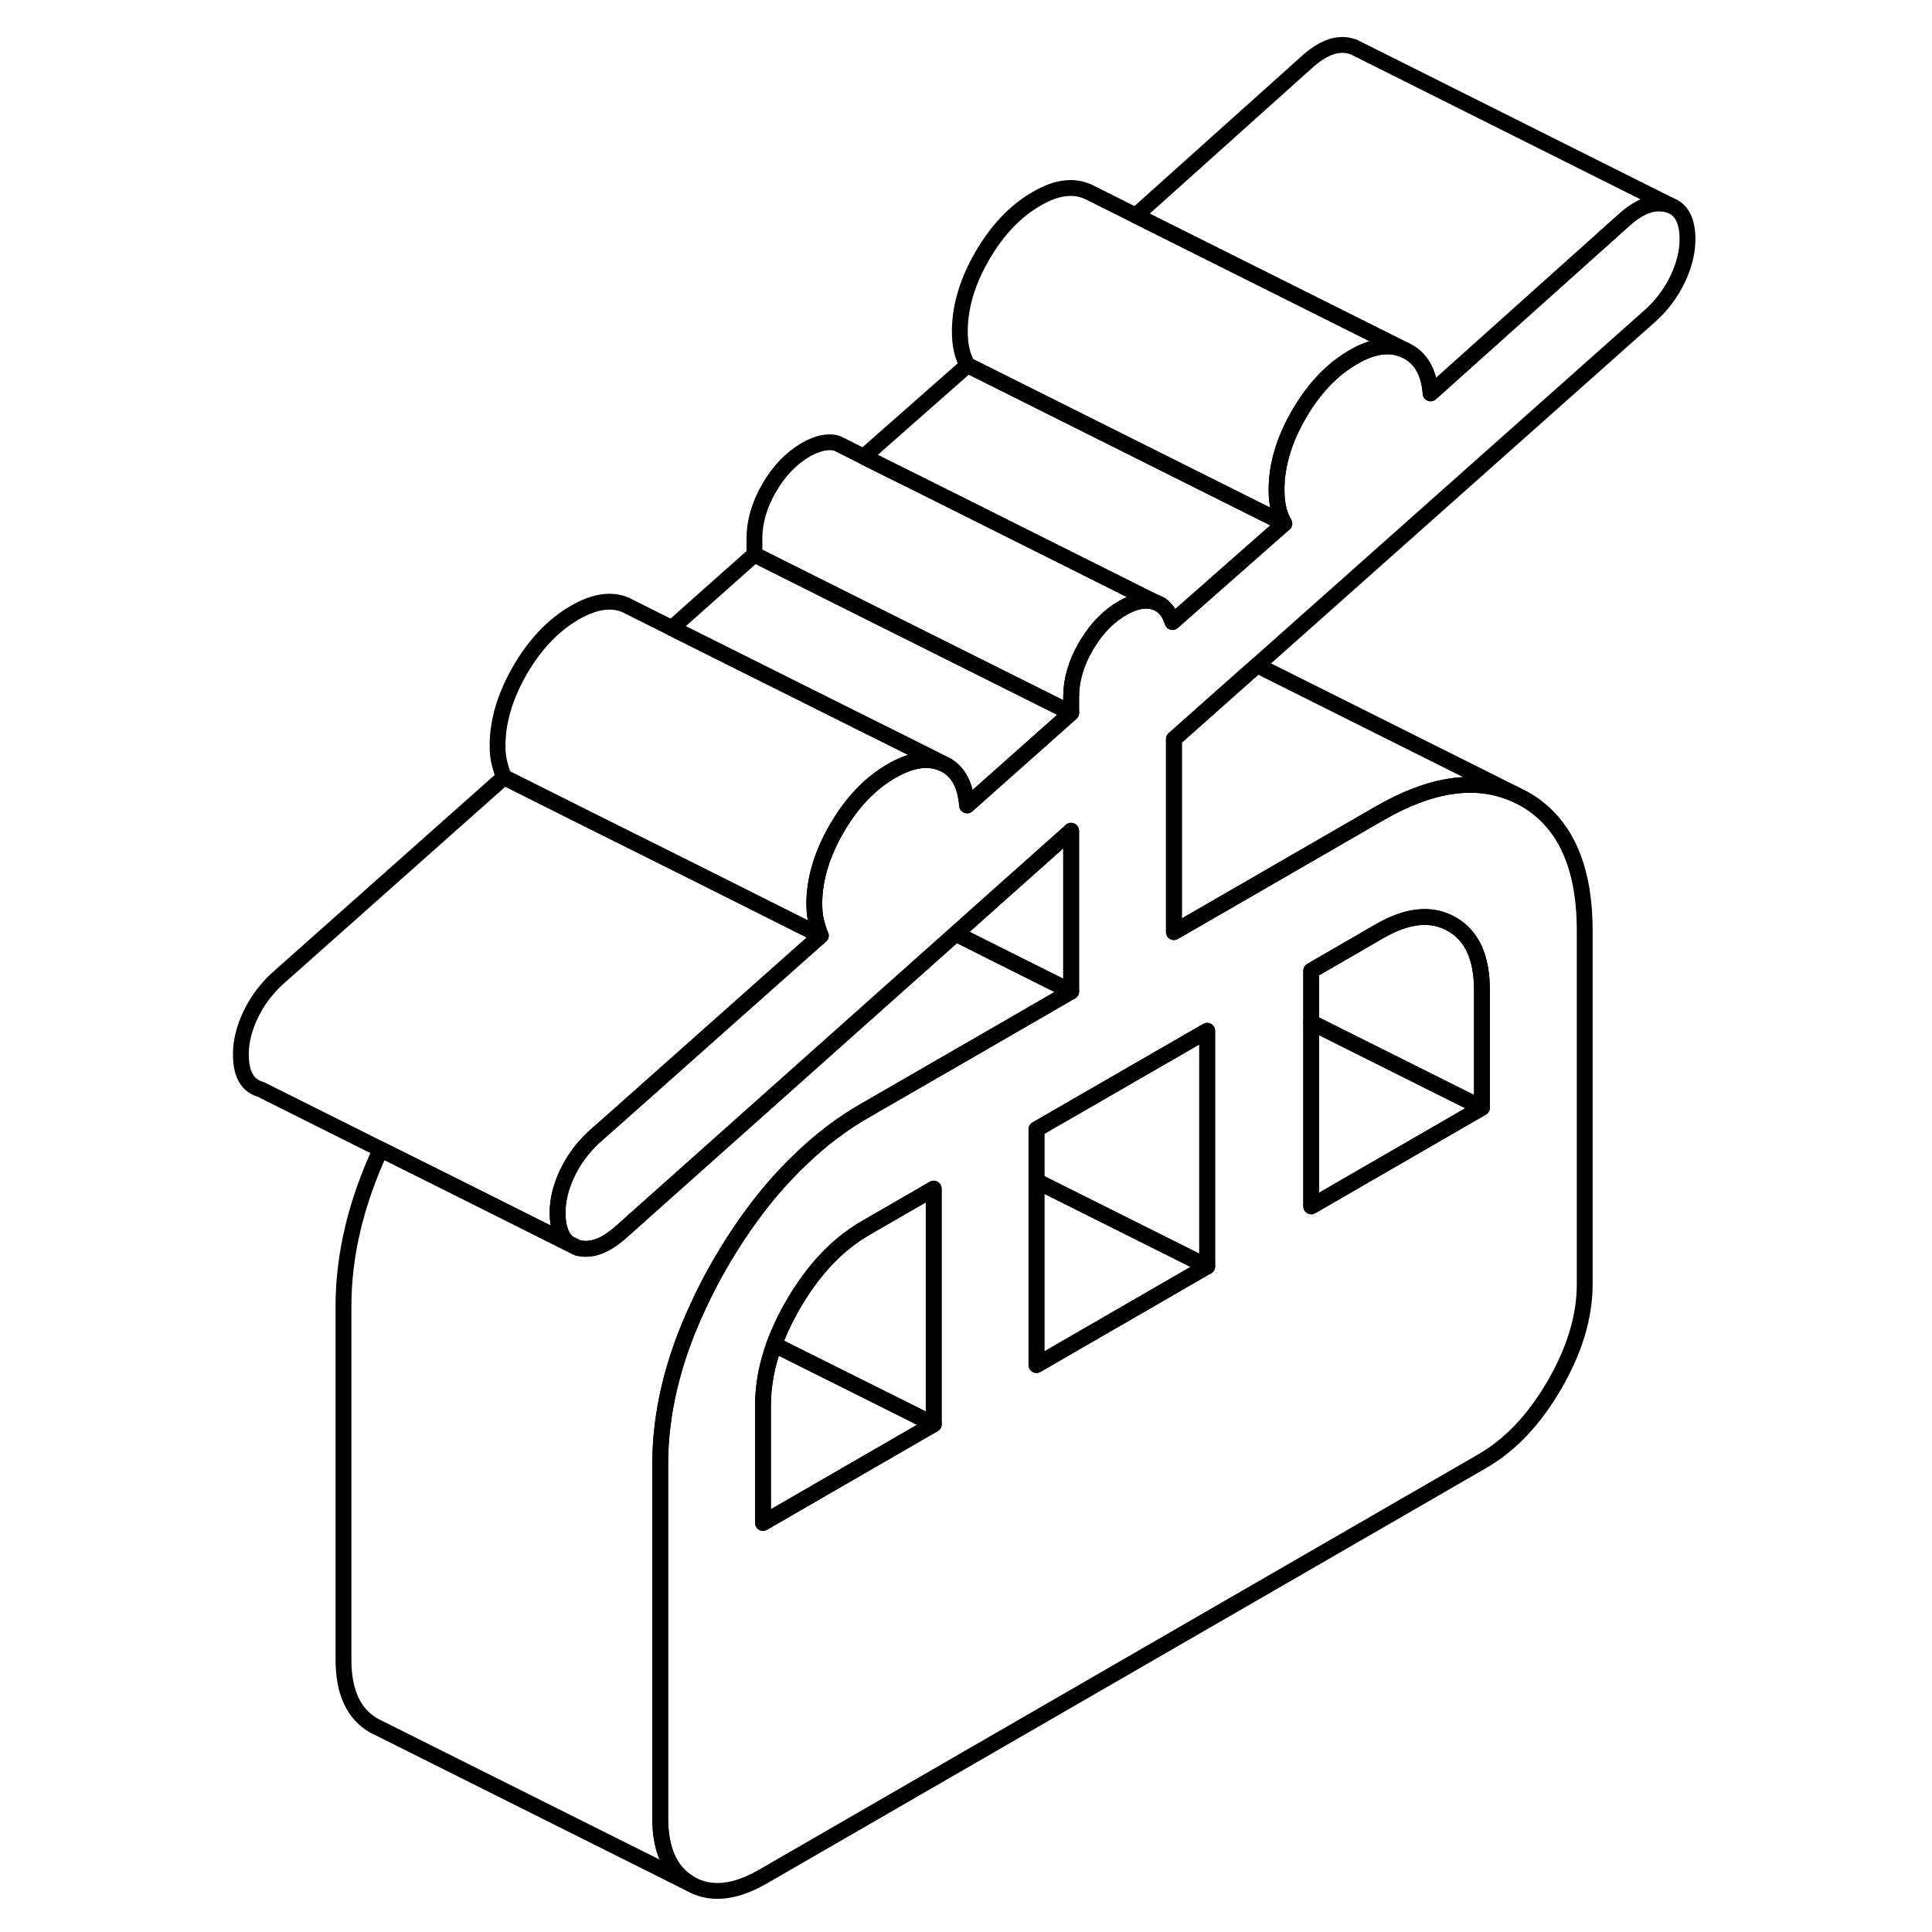 <svg viewBox="0 0 96 122" fill="none" xmlns="http://www.w3.org/2000/svg" height="48" width="48" stroke-width="1px"
     stroke-linecap="round" stroke-linejoin="round">
    <path d="M92.67 13.06L92.56 13.01C92.56 13.01 92.48 12.96 92.43 12.95C92.39 12.93 92.34 12.92 92.3 12.91C91.46 12.68 90.56 13 89.58 13.87L77.34 24.84C77.23 23.48 76.71 22.58 75.76 22.13C74.81 21.68 73.72 21.82 72.48 22.54C71.12 23.32 69.98 24.52 69.03 26.15C68.08 27.79 67.61 29.38 67.61 30.93C67.61 31.36 67.65 31.76 67.73 32.11C67.81 32.47 67.94 32.79 68.1 33.06L61.04 39.28C60.83 38.6 60.44 38.17 59.87 38C59.3 37.83 58.64 37.97 57.88 38.4C57.04 38.89 56.32 39.6 55.74 40.54C55.68 40.63 55.62 40.72 55.57 40.81C54.95 41.88 54.64 42.94 54.64 44V45.02L48.07 50.86C47.96 49.5 47.45 48.61 46.53 48.21C45.61 47.81 44.53 47.97 43.29 48.69C41.94 49.47 40.79 50.68 39.84 52.31C39.38 53.11 39.02 53.91 38.79 54.69C38.54 55.5 38.42 56.3 38.42 57.08C38.42 57.36 38.44 57.61 38.47 57.84C38.49 57.97 38.52 58.1 38.55 58.22C38.63 58.55 38.72 58.83 38.83 59.08L32.45 64.75L25.96 70.52L24.48 71.83C23.78 72.49 23.22 73.24 22.82 74.09C22.41 74.95 22.21 75.78 22.21 76.58C22.21 77.51 22.44 78.15 22.9 78.51H22.91L23.46 78.79C24.24 79 25.07 78.74 25.96 78.01C26.03 77.96 26.11 77.9 26.18 77.83L32.45 72.24L43.23 62.63L47.35 58.96L49.8 56.77L54.64 52.46V62.61L49.8 65.41L43.23 69.2L41.67 70.1C40.16 70.96 38.76 72.03 37.44 73.32C35.62 75.07 33.98 77.22 32.5 79.76C31.97 80.68 31.49 81.59 31.08 82.5C29.48 85.91 28.69 89.24 28.69 92.47V114.8C28.69 116.85 29.33 118.23 30.6 118.96C31.87 119.68 33.4 119.53 35.18 118.5L80.58 92.28C82.37 91.25 83.89 89.64 85.16 87.45C86.43 85.26 87.07 83.14 87.07 81.1V58.77C87.07 54.67 85.8 51.9 83.26 50.45L82.66 50.15C80.24 49.07 77.38 49.47 74.1 51.37L67.07 55.43L61.13 58.86V46.67L65.61 42.69L66.38 42.01L91.29 19.86C91.99 19.21 92.54 18.46 92.95 17.6C93.35 16.75 93.56 15.92 93.56 15.11C93.56 14.07 93.26 13.38 92.67 13.06ZM45.96 89.94L35.18 96.17V88.73C35.18 87.48 35.42 86.21 35.89 84.91C36.19 84.08 36.59 83.23 37.09 82.37C38.36 80.18 39.88 78.57 41.67 77.54L45.96 75.06V89.94ZM69.8 61.3L74.1 58.81C75.88 57.78 77.41 57.63 78.68 58.36C79.95 59.08 80.58 60.47 80.58 62.51V69.95L69.8 76.18V61.3ZM63.23 65.09V79.97L52.45 86.2V71.31L63.23 65.09Z" stroke="currentColor" stroke-linejoin="round"/>
    <path d="M80.58 62.51V69.95L69.8 64.56V61.3L74.1 58.81C75.88 57.78 77.41 57.63 78.68 58.36C79.95 59.08 80.58 60.47 80.58 62.51Z" stroke="currentColor" stroke-linejoin="round"/>
    <path d="M80.58 69.95L69.8 76.18V64.56L80.58 69.95Z" stroke="currentColor" stroke-linejoin="round"/>
    <path d="M45.96 89.939L35.18 96.169V88.729C35.18 87.479 35.42 86.209 35.89 84.909L45.96 89.939Z" stroke="currentColor" stroke-linejoin="round"/>
    <path d="M45.96 75.06V89.94L35.89 84.91C36.19 84.08 36.59 83.23 37.09 82.37C38.36 80.18 39.88 78.57 41.67 77.54L45.96 75.06Z" stroke="currentColor" stroke-linejoin="round"/>
    <path d="M63.23 79.969L52.45 86.199V74.579L63.23 79.969Z" stroke="currentColor" stroke-linejoin="round"/>
    <path d="M63.23 65.09V79.97L52.45 74.58V71.31L63.23 65.09Z" stroke="currentColor" stroke-linejoin="round"/>
    <path d="M68.1 33.06L61.04 39.28C60.83 38.6 60.44 38.17 59.87 38L46.92 31.52L41.54 28.84L48.1 23.06L68.1 33.06Z" stroke="currentColor" stroke-linejoin="round"/>
    <path d="M59.87 38C59.3 37.83 58.64 37.97 57.88 38.4C57.04 38.89 56.32 39.6 55.74 40.54C55.68 40.63 55.62 40.72 55.57 40.81C54.95 41.88 54.64 42.94 54.64 44V45.02L50.96 43.18L41.13 38.27L34.64 35.02V34C34.64 32.94 34.95 31.88 35.57 30.81C36.19 29.74 36.96 28.94 37.88 28.4C38.64 27.97 39.3 27.83 39.87 28L40.35 28.24L41.54 28.84L46.92 31.52L59.87 38Z" stroke="currentColor" stroke-linejoin="round"/>
    <path d="M54.64 45.02L48.07 50.859C47.96 49.499 47.45 48.609 46.53 48.209L44.24 47.059L41.13 45.51L29.42 39.66L34.64 35.02L41.13 38.27L50.96 43.179L54.64 45.02Z" stroke="currentColor" stroke-linejoin="round"/>
    <path d="M92.43 12.95C92.43 12.95 92.34 12.92 92.3 12.91C91.46 12.68 90.56 13 89.58 13.87L77.34 24.84C77.23 23.48 76.71 22.58 75.76 22.13L64.06 16.28L58.72 13.61L69.58 3.87C70.56 3 71.46 2.68 72.3 2.91C72.39 2.93 72.47 2.96 72.55 3L72.67 3.06L92.43 12.95Z" stroke="currentColor" stroke-linejoin="round"/>
    <path d="M75.76 22.13C74.81 21.68 73.72 21.82 72.48 22.54C71.12 23.32 69.98 24.52 69.03 26.15C68.08 27.79 67.61 29.38 67.61 30.93C67.61 31.36 67.65 31.76 67.73 32.11C67.81 32.47 67.94 32.79 68.1 33.06L48.1 23.06C47.94 22.79 47.81 22.47 47.73 22.11C47.65 21.76 47.61 21.36 47.61 20.93C47.61 19.38 48.08 17.79 49.03 16.15C49.98 14.52 51.12 13.32 52.48 12.54C53.72 11.82 54.81 11.68 55.76 12.13L58.72 13.61L64.06 16.28L75.76 22.13Z" stroke="currentColor" stroke-linejoin="round"/>
    <path d="M46.53 48.21C45.61 47.81 44.53 47.97 43.29 48.69C41.94 49.47 40.79 50.68 39.84 52.31C39.38 53.11 39.02 53.91 38.79 54.69C38.54 55.5 38.42 56.3 38.42 57.08C38.42 57.36 38.44 57.61 38.47 57.84C38.49 57.97 38.52 58.1 38.55 58.22C38.63 58.55 38.72 58.83 38.83 59.08L37.48 58.41L30.58 54.95L24.2 51.77L18.83 49.08C18.72 48.83 18.63 48.55 18.55 48.22C18.46 47.9 18.42 47.52 18.42 47.08C18.42 45.53 18.9 43.94 19.84 42.31C20.79 40.68 21.94 39.47 23.29 38.69C24.53 37.97 25.61 37.81 26.53 38.21L26.86 38.38L29.42 39.66L41.13 45.51L44.24 47.06L46.53 48.21Z" stroke="currentColor" stroke-linejoin="round"/>
    <path d="M38.83 59.08L32.45 64.75L25.96 70.52L24.48 71.83C23.78 72.49 23.22 73.24 22.82 74.09C22.41 74.95 22.21 75.78 22.21 76.58C22.21 77.51 22.44 78.15 22.9 78.51L15.87 74.99L11.04 72.58L3.46 68.79C2.63 68.56 2.21 67.83 2.21 66.58C2.21 65.78 2.41 64.95 2.82 64.09C3.22 63.24 3.78 62.49 4.48 61.83L18.83 49.08L24.2 51.77L30.58 54.95L37.48 58.41L38.83 59.08Z" stroke="currentColor" stroke-linejoin="round"/>
    <path d="M82.66 50.15C80.24 49.07 77.38 49.47 74.1 51.37L67.07 55.43L61.13 58.86V46.67L65.61 42.69L66.38 42.01L82.66 50.15Z" stroke="currentColor" stroke-linejoin="round"/>
    <path d="M54.64 52.46V62.61L49.8 60.19L47.35 58.96L49.8 56.77L54.64 52.46Z" stroke="currentColor" stroke-linejoin="round"/>
    <path d="M54.64 62.61L49.8 65.41L43.23 69.2L41.67 70.1C40.16 70.96 38.76 72.03 37.44 73.32C35.62 75.07 33.98 77.22 32.5 79.76C31.97 80.68 31.49 81.59 31.08 82.5C29.48 85.91 28.69 89.24 28.69 92.47V114.8C28.69 116.85 29.33 118.23 30.6 118.96L11 109.16L10.6 108.96C9.33 108.23 8.69 106.85 8.69 104.8V82.47C8.69 79.26 9.47 75.97 11.04 72.58L15.87 74.99L22.9 78.51H22.91L23.46 78.79C24.24 79 25.07 78.74 25.96 78.01C26.03 77.96 26.11 77.9 26.18 77.83L32.45 72.24L43.23 62.63L47.35 58.96L49.8 60.19L54.64 62.61Z" stroke="currentColor" stroke-linejoin="round"/>
</svg>